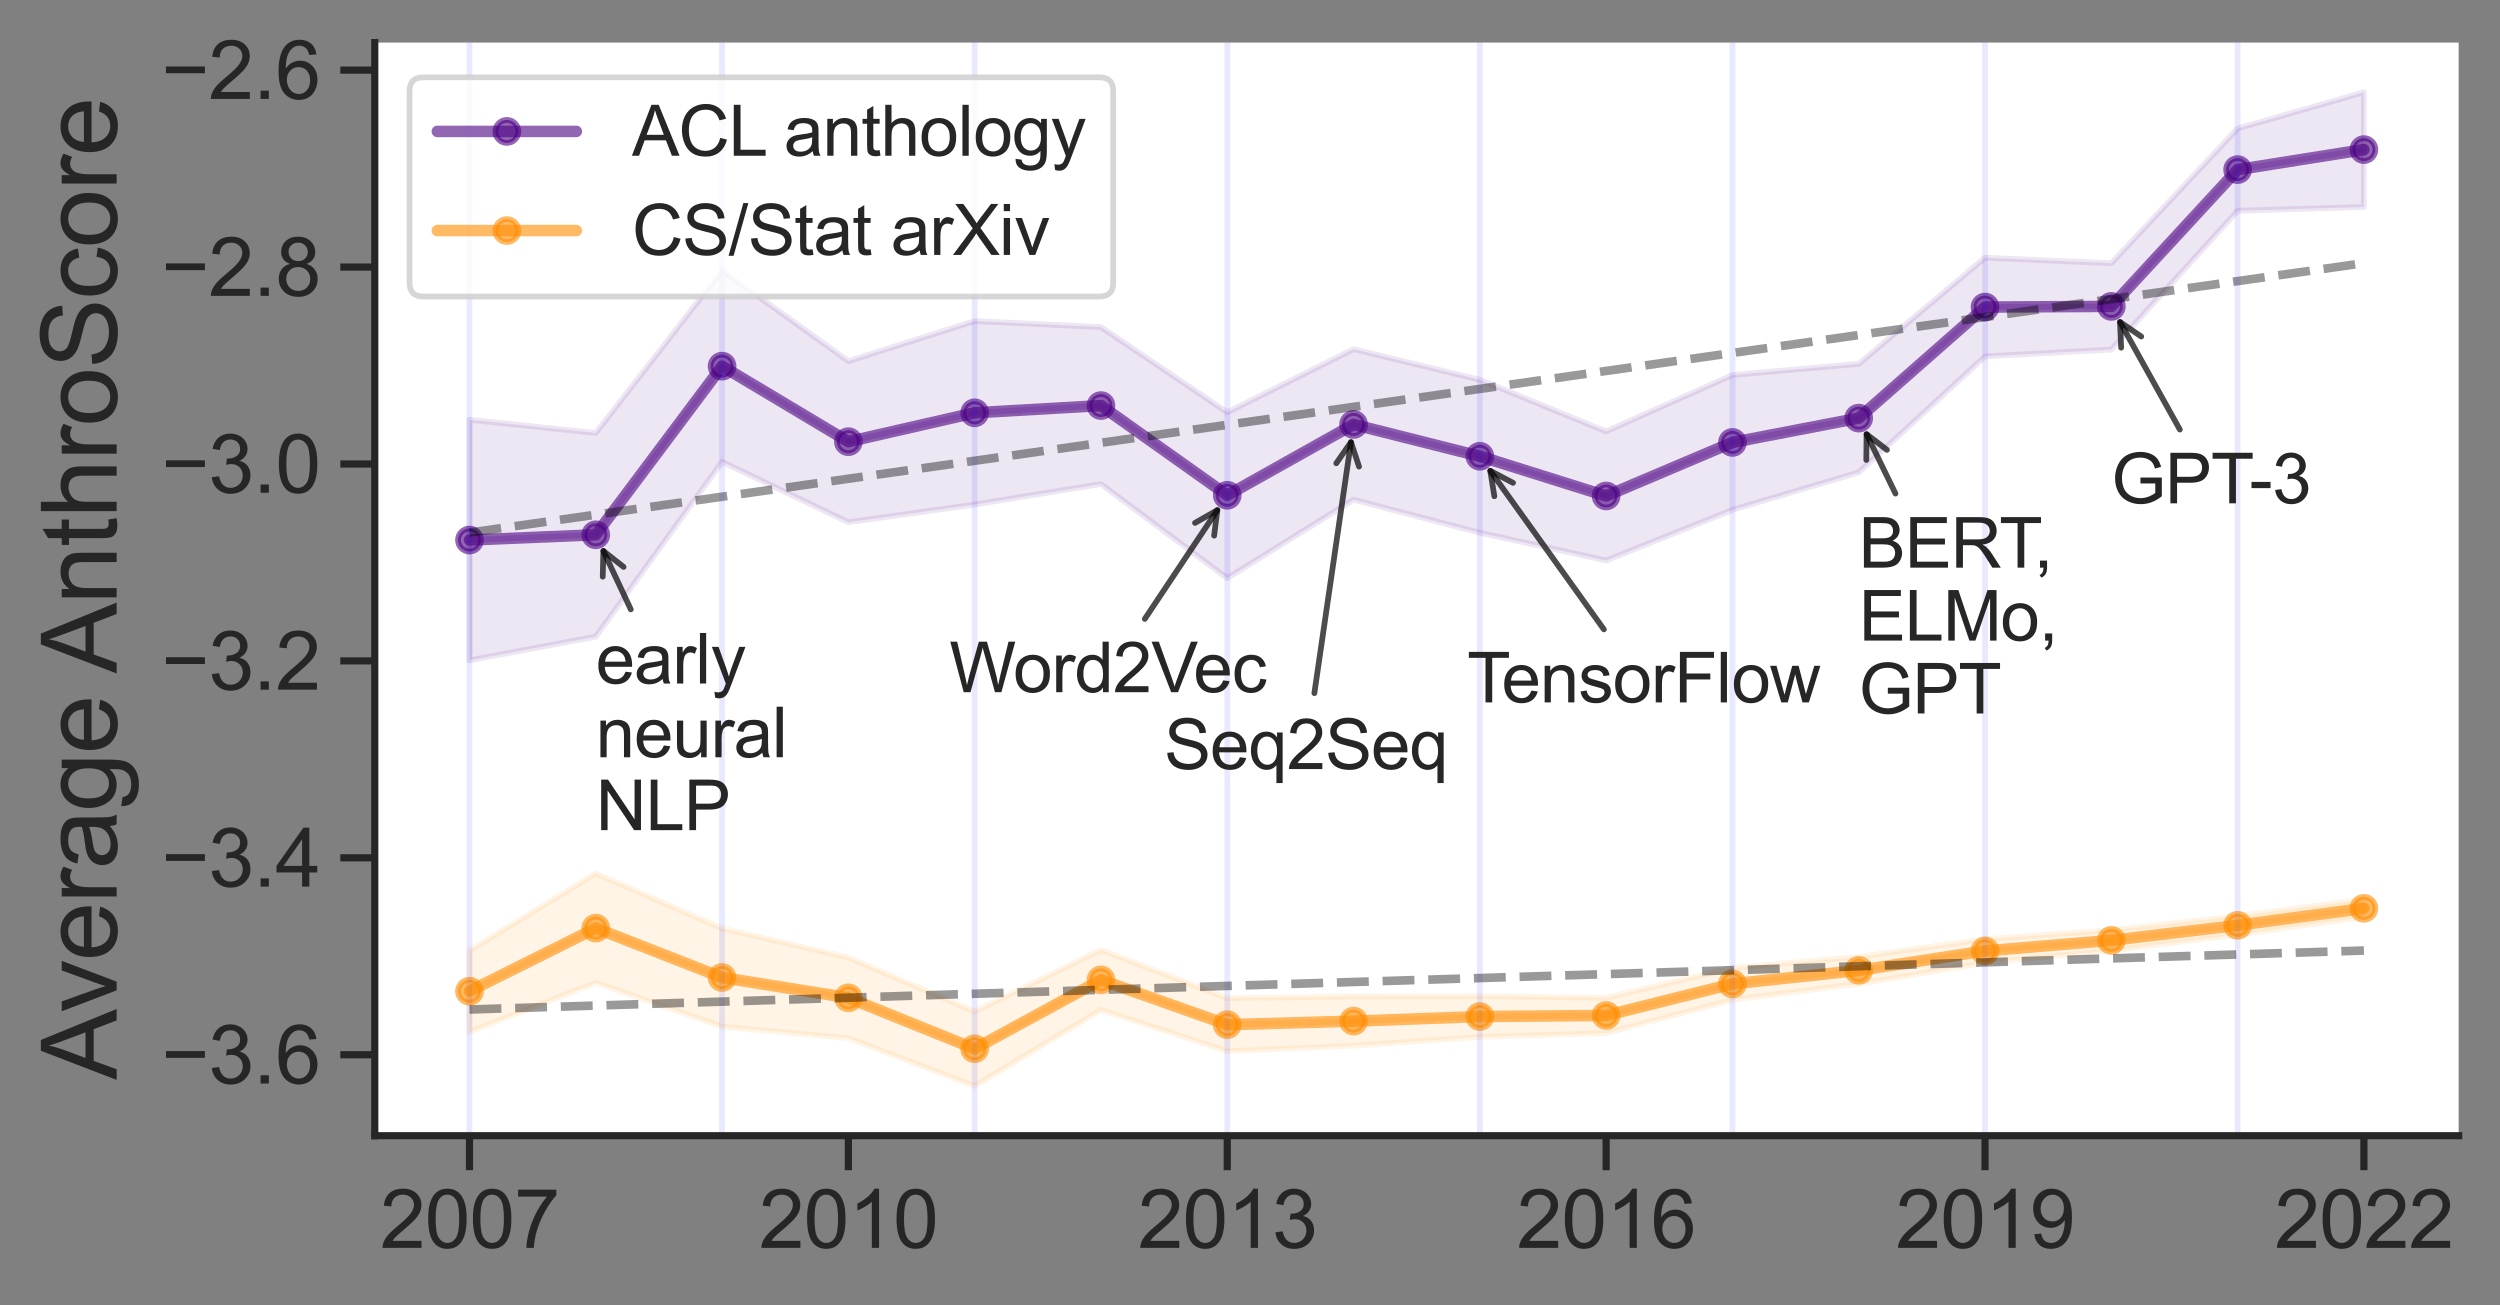 <?xml version="1.0" encoding="utf-8" standalone="no"?>
<!DOCTYPE svg PUBLIC "-//W3C//DTD SVG 1.1//EN"
  "http://www.w3.org/Graphics/SVG/1.1/DTD/svg11.dtd">
<svg xmlns:xlink="http://www.w3.org/1999/xlink" width="435.129pt" height="227.174pt" viewBox="0 0 435.129 227.174" xmlns="http://www.w3.org/2000/svg" version="1.1">
 <rect x="0" y="0" width="435.129" height="227.174" fill="#808080" stroke="none"/>
 <defs>
  <style type="text/css">*{stroke-linejoin: round; stroke-linecap: butt}</style>
 </defs>
 <g id="figure_1">
  <g id="patch_1">
   <path d="M 0 227.174 
L 435.129 227.174 
L 435.129 0 
L 0 0 
L 0 227.174 
z
" style="fill: none"/>
  </g>
  <g id="axes_1">
   <g id="patch_2">
    <path d="M 65.229 197.671 
L 427.929 197.671 
L 427.929 7.411 
L 65.229 7.411 
z
" style="fill: #ffffff"/>
   </g>
   <g id="matplotlib.axis_1">
    <g id="xtick_1">
     <g id="line2d_1">
      <defs>
       <path id="mdebaa877cd" d="M 0 0 
L 0 6 
" style="stroke: #262626; stroke-width: 1.25"/>
      </defs>
      <g>
       <use xlink:href="#mdebaa877cd" x="81.715" y="197.671" style="fill: #262626; stroke: #262626; stroke-width: 1.25"/>
      </g>
     </g>
     <g id="text_1">
      <!-- 2007 -->
      <g style="fill: #262626" transform="translate(66.144 217.192)scale(0.14 -0.14)">
       <defs>
        <path id="ArialMT-32" d="M 3222 541 
L 3222 0 
L 194 0 
Q 188 203 259 391 
Q 375 700 629 1000 
Q 884 1300 1366 1694 
Q 2113 2306 2375 2664 
Q 2638 3022 2638 3341 
Q 2638 3675 2398 3904 
Q 2159 4134 1775 4134 
Q 1369 4134 1125 3890 
Q 881 3647 878 3216 
L 300 3275 
Q 359 3922 746 4261 
Q 1134 4600 1788 4600 
Q 2447 4600 2831 4234 
Q 3216 3869 3216 3328 
Q 3216 3053 3103 2787 
Q 2991 2522 2730 2228 
Q 2469 1934 1863 1422 
Q 1356 997 1212 845 
Q 1069 694 975 541 
L 3222 541 
z
" transform="scale(0.016)"/>
        <path id="ArialMT-30" d="M 266 2259 
Q 266 3072 433 3567 
Q 600 4063 929 4331 
Q 1259 4600 1759 4600 
Q 2128 4600 2406 4451 
Q 2684 4303 2865 4023 
Q 3047 3744 3150 3342 
Q 3253 2941 3253 2259 
Q 3253 1453 3087 958 
Q 2922 463 2592 192 
Q 2263 -78 1759 -78 
Q 1097 -78 719 397 
Q 266 969 266 2259 
z
M 844 2259 
Q 844 1131 1108 757 
Q 1372 384 1759 384 
Q 2147 384 2411 759 
Q 2675 1134 2675 2259 
Q 2675 3391 2411 3762 
Q 2147 4134 1753 4134 
Q 1366 4134 1134 3806 
Q 844 3388 844 2259 
z
" transform="scale(0.016)"/>
        <path id="ArialMT-37" d="M 303 3981 
L 303 4522 
L 3269 4522 
L 3269 4084 
Q 2831 3619 2401 2847 
Q 1972 2075 1738 1259 
Q 1569 684 1522 0 
L 944 0 
Q 953 541 1156 1306 
Q 1359 2072 1739 2783 
Q 2119 3494 2547 3981 
L 303 3981 
z
" transform="scale(0.016)"/>
       </defs>
       <use xlink:href="#ArialMT-32"/>
       <use xlink:href="#ArialMT-30" x="55.615"/>
       <use xlink:href="#ArialMT-30" x="111.23"/>
       <use xlink:href="#ArialMT-37" x="166.846"/>
      </g>
     </g>
    </g>
    <g id="xtick_2">
     <g id="line2d_2">
      <g>
       <use xlink:href="#mdebaa877cd" x="147.661" y="197.671" style="fill: #262626; stroke: #262626; stroke-width: 1.25"/>
      </g>
     </g>
     <g id="text_2">
      <!-- 2010 -->
      <g style="fill: #262626" transform="translate(132.09 217.192)scale(0.14 -0.14)">
       <defs>
        <path id="ArialMT-31" d="M 2384 0 
L 1822 0 
L 1822 3584 
Q 1619 3391 1289 3197 
Q 959 3003 697 2906 
L 697 3450 
Q 1169 3672 1522 3987 
Q 1875 4303 2022 4600 
L 2384 4600 
L 2384 0 
z
" transform="scale(0.016)"/>
       </defs>
       <use xlink:href="#ArialMT-32"/>
       <use xlink:href="#ArialMT-30" x="55.615"/>
       <use xlink:href="#ArialMT-31" x="111.23"/>
       <use xlink:href="#ArialMT-30" x="166.846"/>
      </g>
     </g>
    </g>
    <g id="xtick_3">
     <g id="line2d_3">
      <g>
       <use xlink:href="#mdebaa877cd" x="213.606" y="197.671" style="fill: #262626; stroke: #262626; stroke-width: 1.25"/>
      </g>
     </g>
     <g id="text_3">
      <!-- 2013 -->
      <g style="fill: #262626" transform="translate(198.035 217.192)scale(0.14 -0.14)">
       <defs>
        <path id="ArialMT-33" d="M 269 1209 
L 831 1284 
Q 928 806 1161 595 
Q 1394 384 1728 384 
Q 2125 384 2398 659 
Q 2672 934 2672 1341 
Q 2672 1728 2419 1979 
Q 2166 2231 1775 2231 
Q 1616 2231 1378 2169 
L 1441 2663 
Q 1497 2656 1531 2656 
Q 1891 2656 2178 2843 
Q 2466 3031 2466 3422 
Q 2466 3731 2256 3934 
Q 2047 4138 1716 4138 
Q 1388 4138 1169 3931 
Q 950 3725 888 3313 
L 325 3413 
Q 428 3978 793 4289 
Q 1159 4600 1703 4600 
Q 2078 4600 2393 4439 
Q 2709 4278 2876 4000 
Q 3044 3722 3044 3409 
Q 3044 3113 2884 2869 
Q 2725 2625 2413 2481 
Q 2819 2388 3044 2092 
Q 3269 1797 3269 1353 
Q 3269 753 2831 336 
Q 2394 -81 1725 -81 
Q 1122 -81 723 278 
Q 325 638 269 1209 
z
" transform="scale(0.016)"/>
       </defs>
       <use xlink:href="#ArialMT-32"/>
       <use xlink:href="#ArialMT-30" x="55.615"/>
       <use xlink:href="#ArialMT-31" x="111.23"/>
       <use xlink:href="#ArialMT-33" x="166.846"/>
      </g>
     </g>
    </g>
    <g id="xtick_4">
     <g id="line2d_4">
      <g>
       <use xlink:href="#mdebaa877cd" x="279.551" y="197.671" style="fill: #262626; stroke: #262626; stroke-width: 1.25"/>
      </g>
     </g>
     <g id="text_4">
      <!-- 2016 -->
      <g style="fill: #262626" transform="translate(263.981 217.192)scale(0.14 -0.14)">
       <defs>
        <path id="ArialMT-36" d="M 3184 3459 
L 2625 3416 
Q 2550 3747 2413 3897 
Q 2184 4138 1850 4138 
Q 1581 4138 1378 3988 
Q 1113 3794 959 3422 
Q 806 3050 800 2363 
Q 1003 2672 1297 2822 
Q 1591 2972 1913 2972 
Q 2475 2972 2870 2558 
Q 3266 2144 3266 1488 
Q 3266 1056 3080 686 
Q 2894 316 2569 119 
Q 2244 -78 1831 -78 
Q 1128 -78 684 439 
Q 241 956 241 2144 
Q 241 3472 731 4075 
Q 1159 4600 1884 4600 
Q 2425 4600 2770 4297 
Q 3116 3994 3184 3459 
z
M 888 1484 
Q 888 1194 1011 928 
Q 1134 663 1356 523 
Q 1578 384 1822 384 
Q 2178 384 2434 671 
Q 2691 959 2691 1453 
Q 2691 1928 2437 2201 
Q 2184 2475 1800 2475 
Q 1419 2475 1153 2201 
Q 888 1928 888 1484 
z
" transform="scale(0.016)"/>
       </defs>
       <use xlink:href="#ArialMT-32"/>
       <use xlink:href="#ArialMT-30" x="55.615"/>
       <use xlink:href="#ArialMT-31" x="111.23"/>
       <use xlink:href="#ArialMT-36" x="166.846"/>
      </g>
     </g>
    </g>
    <g id="xtick_5">
     <g id="line2d_5">
      <g>
       <use xlink:href="#mdebaa877cd" x="345.497" y="197.671" style="fill: #262626; stroke: #262626; stroke-width: 1.25"/>
      </g>
     </g>
     <g id="text_5">
      <!-- 2019 -->
      <g style="fill: #262626" transform="translate(329.926 217.192)scale(0.14 -0.14)">
       <defs>
        <path id="ArialMT-39" d="M 350 1059 
L 891 1109 
Q 959 728 1153 556 
Q 1347 384 1650 384 
Q 1909 384 2104 503 
Q 2300 622 2425 820 
Q 2550 1019 2634 1356 
Q 2719 1694 2719 2044 
Q 2719 2081 2716 2156 
Q 2547 1888 2255 1720 
Q 1963 1553 1622 1553 
Q 1053 1553 659 1965 
Q 266 2378 266 3053 
Q 266 3750 677 4175 
Q 1088 4600 1706 4600 
Q 2153 4600 2523 4359 
Q 2894 4119 3086 3673 
Q 3278 3228 3278 2384 
Q 3278 1506 3087 986 
Q 2897 466 2520 194 
Q 2144 -78 1638 -78 
Q 1100 -78 759 220 
Q 419 519 350 1059 
z
M 2653 3081 
Q 2653 3566 2395 3850 
Q 2138 4134 1775 4134 
Q 1400 4134 1122 3828 
Q 844 3522 844 3034 
Q 844 2597 1108 2323 
Q 1372 2050 1759 2050 
Q 2150 2050 2401 2323 
Q 2653 2597 2653 3081 
z
" transform="scale(0.016)"/>
       </defs>
       <use xlink:href="#ArialMT-32"/>
       <use xlink:href="#ArialMT-30" x="55.615"/>
       <use xlink:href="#ArialMT-31" x="111.23"/>
       <use xlink:href="#ArialMT-39" x="166.846"/>
      </g>
     </g>
    </g>
    <g id="xtick_6">
     <g id="line2d_6">
      <g>
       <use xlink:href="#mdebaa877cd" x="411.442" y="197.671" style="fill: #262626; stroke: #262626; stroke-width: 1.25"/>
      </g>
     </g>
     <g id="text_6">
      <!-- 2022 -->
      <g style="fill: #262626" transform="translate(395.872 217.192)scale(0.14 -0.14)">
       <use xlink:href="#ArialMT-32"/>
       <use xlink:href="#ArialMT-30" x="55.615"/>
       <use xlink:href="#ArialMT-32" x="111.23"/>
       <use xlink:href="#ArialMT-32" x="166.846"/>
      </g>
     </g>
    </g>
   </g>
   <g id="matplotlib.axis_2">
    <g id="ytick_1">
     <g id="line2d_7">
      <defs>
       <path id="m25a9b7ba12" d="M 0 0 
L -6 0 
" style="stroke: #262626; stroke-width: 1.25"/>
      </defs>
      <g>
       <use xlink:href="#m25a9b7ba12" x="65.229" y="183.578" style="fill: #262626; stroke: #262626; stroke-width: 1.25"/>
      </g>
     </g>
     <g id="text_7">
      <!-- −3.6 -->
      <g style="fill: #262626" transform="translate(28.092 188.589)scale(0.14 -0.14)">
       <defs>
        <path id="ArialMT-2212" d="M 3381 1997 
L 356 1997 
L 356 2522 
L 3381 2522 
L 3381 1997 
z
" transform="scale(0.016)"/>
        <path id="ArialMT-2e" d="M 581 0 
L 581 641 
L 1222 641 
L 1222 0 
L 581 0 
z
" transform="scale(0.016)"/>
       </defs>
       <use xlink:href="#ArialMT-2212"/>
       <use xlink:href="#ArialMT-33" x="58.398"/>
       <use xlink:href="#ArialMT-2e" x="114.014"/>
       <use xlink:href="#ArialMT-36" x="141.797"/>
      </g>
     </g>
    </g>
    <g id="ytick_2">
     <g id="line2d_8">
      <g>
       <use xlink:href="#m25a9b7ba12" x="65.229" y="149.305" style="fill: #262626; stroke: #262626; stroke-width: 1.25"/>
      </g>
     </g>
     <g id="text_8">
      <!-- −3.4 -->
      <g style="fill: #262626" transform="translate(28.092 154.315)scale(0.14 -0.14)">
       <defs>
        <path id="ArialMT-34" d="M 2069 0 
L 2069 1097 
L 81 1097 
L 81 1613 
L 2172 4581 
L 2631 4581 
L 2631 1613 
L 3250 1613 
L 3250 1097 
L 2631 1097 
L 2631 0 
L 2069 0 
z
M 2069 1613 
L 2069 3678 
L 634 1613 
L 2069 1613 
z
" transform="scale(0.016)"/>
       </defs>
       <use xlink:href="#ArialMT-2212"/>
       <use xlink:href="#ArialMT-33" x="58.398"/>
       <use xlink:href="#ArialMT-2e" x="114.014"/>
       <use xlink:href="#ArialMT-34" x="141.797"/>
      </g>
     </g>
    </g>
    <g id="ytick_3">
     <g id="line2d_9">
      <g>
       <use xlink:href="#m25a9b7ba12" x="65.229" y="115.031" style="fill: #262626; stroke: #262626; stroke-width: 1.25"/>
      </g>
     </g>
     <g id="text_9">
      <!-- −3.2 -->
      <g style="fill: #262626" transform="translate(28.092 120.042)scale(0.14 -0.14)">
       <use xlink:href="#ArialMT-2212"/>
       <use xlink:href="#ArialMT-33" x="58.398"/>
       <use xlink:href="#ArialMT-2e" x="114.014"/>
       <use xlink:href="#ArialMT-32" x="141.797"/>
      </g>
     </g>
    </g>
    <g id="ytick_4">
     <g id="line2d_10">
      <g>
       <use xlink:href="#m25a9b7ba12" x="65.229" y="80.758" style="fill: #262626; stroke: #262626; stroke-width: 1.25"/>
      </g>
     </g>
     <g id="text_10">
      <!-- −3.0 -->
      <g style="fill: #262626" transform="translate(28.092 85.768)scale(0.14 -0.14)">
       <use xlink:href="#ArialMT-2212"/>
       <use xlink:href="#ArialMT-33" x="58.398"/>
       <use xlink:href="#ArialMT-2e" x="114.014"/>
       <use xlink:href="#ArialMT-30" x="141.797"/>
      </g>
     </g>
    </g>
    <g id="ytick_5">
     <g id="line2d_11">
      <g>
       <use xlink:href="#m25a9b7ba12" x="65.229" y="46.484" style="fill: #262626; stroke: #262626; stroke-width: 1.25"/>
      </g>
     </g>
     <g id="text_11">
      <!-- −2.8 -->
      <g style="fill: #262626" transform="translate(28.092 51.495)scale(0.14 -0.14)">
       <defs>
        <path id="ArialMT-38" d="M 1131 2484 
Q 781 2613 612 2850 
Q 444 3088 444 3419 
Q 444 3919 803 4259 
Q 1163 4600 1759 4600 
Q 2359 4600 2725 4251 
Q 3091 3903 3091 3403 
Q 3091 3084 2923 2848 
Q 2756 2613 2416 2484 
Q 2838 2347 3058 2040 
Q 3278 1734 3278 1309 
Q 3278 722 2862 322 
Q 2447 -78 1769 -78 
Q 1091 -78 675 323 
Q 259 725 259 1325 
Q 259 1772 486 2073 
Q 713 2375 1131 2484 
z
M 1019 3438 
Q 1019 3113 1228 2906 
Q 1438 2700 1772 2700 
Q 2097 2700 2305 2904 
Q 2513 3109 2513 3406 
Q 2513 3716 2298 3927 
Q 2084 4138 1766 4138 
Q 1444 4138 1231 3931 
Q 1019 3725 1019 3438 
z
M 838 1322 
Q 838 1081 952 856 
Q 1066 631 1291 507 
Q 1516 384 1775 384 
Q 2178 384 2440 643 
Q 2703 903 2703 1303 
Q 2703 1709 2433 1975 
Q 2163 2241 1756 2241 
Q 1359 2241 1098 1978 
Q 838 1716 838 1322 
z
" transform="scale(0.016)"/>
       </defs>
       <use xlink:href="#ArialMT-2212"/>
       <use xlink:href="#ArialMT-32" x="58.398"/>
       <use xlink:href="#ArialMT-2e" x="114.014"/>
       <use xlink:href="#ArialMT-38" x="141.797"/>
      </g>
     </g>
    </g>
    <g id="ytick_6">
     <g id="line2d_12">
      <g>
       <use xlink:href="#m25a9b7ba12" x="65.229" y="12.21" style="fill: #262626; stroke: #262626; stroke-width: 1.25"/>
      </g>
     </g>
     <g id="text_12">
      <!-- −2.6 -->
      <g style="fill: #262626" transform="translate(28.092 17.221)scale(0.14 -0.14)">
       <use xlink:href="#ArialMT-2212"/>
       <use xlink:href="#ArialMT-32" x="58.398"/>
       <use xlink:href="#ArialMT-2e" x="114.014"/>
       <use xlink:href="#ArialMT-36" x="141.797"/>
      </g>
     </g>
    </g>
    <g id="text_13">
     <!-- Average AnthroScore -->
     <g style="fill: #262626" transform="translate(20.303 187.932)rotate(-90)scale(0.18 -0.18)">
      <defs>
       <path id="ArialMT-41" d="M -9 0 
L 1750 4581 
L 2403 4581 
L 4278 0 
L 3588 0 
L 3053 1388 
L 1138 1388 
L 634 0 
L -9 0 
z
M 1313 1881 
L 2866 1881 
L 2388 3150 
Q 2169 3728 2063 4100 
Q 1975 3659 1816 3225 
L 1313 1881 
z
" transform="scale(0.016)"/>
       <path id="ArialMT-76" d="M 1344 0 
L 81 3319 
L 675 3319 
L 1388 1331 
Q 1503 1009 1600 663 
Q 1675 925 1809 1294 
L 2547 3319 
L 3125 3319 
L 1869 0 
L 1344 0 
z
" transform="scale(0.016)"/>
       <path id="ArialMT-65" d="M 2694 1069 
L 3275 997 
Q 3138 488 2766 206 
Q 2394 -75 1816 -75 
Q 1088 -75 661 373 
Q 234 822 234 1631 
Q 234 2469 665 2931 
Q 1097 3394 1784 3394 
Q 2450 3394 2872 2941 
Q 3294 2488 3294 1666 
Q 3294 1616 3291 1516 
L 816 1516 
Q 847 969 1125 678 
Q 1403 388 1819 388 
Q 2128 388 2347 550 
Q 2566 713 2694 1069 
z
M 847 1978 
L 2700 1978 
Q 2663 2397 2488 2606 
Q 2219 2931 1791 2931 
Q 1403 2931 1139 2672 
Q 875 2413 847 1978 
z
" transform="scale(0.016)"/>
       <path id="ArialMT-72" d="M 416 0 
L 416 3319 
L 922 3319 
L 922 2816 
Q 1116 3169 1280 3281 
Q 1444 3394 1641 3394 
Q 1925 3394 2219 3213 
L 2025 2691 
Q 1819 2813 1613 2813 
Q 1428 2813 1281 2702 
Q 1134 2591 1072 2394 
Q 978 2094 978 1738 
L 978 0 
L 416 0 
z
" transform="scale(0.016)"/>
       <path id="ArialMT-61" d="M 2588 409 
Q 2275 144 1986 34 
Q 1697 -75 1366 -75 
Q 819 -75 525 192 
Q 231 459 231 875 
Q 231 1119 342 1320 
Q 453 1522 633 1644 
Q 813 1766 1038 1828 
Q 1203 1872 1538 1913 
Q 2219 1994 2541 2106 
Q 2544 2222 2544 2253 
Q 2544 2597 2384 2738 
Q 2169 2928 1744 2928 
Q 1347 2928 1158 2789 
Q 969 2650 878 2297 
L 328 2372 
Q 403 2725 575 2942 
Q 747 3159 1072 3276 
Q 1397 3394 1825 3394 
Q 2250 3394 2515 3294 
Q 2781 3194 2906 3042 
Q 3031 2891 3081 2659 
Q 3109 2516 3109 2141 
L 3109 1391 
Q 3109 606 3145 398 
Q 3181 191 3288 0 
L 2700 0 
Q 2613 175 2588 409 
z
M 2541 1666 
Q 2234 1541 1622 1453 
Q 1275 1403 1131 1340 
Q 988 1278 909 1158 
Q 831 1038 831 891 
Q 831 666 1001 516 
Q 1172 366 1500 366 
Q 1825 366 2078 508 
Q 2331 650 2450 897 
Q 2541 1088 2541 1459 
L 2541 1666 
z
" transform="scale(0.016)"/>
       <path id="ArialMT-67" d="M 319 -275 
L 866 -356 
Q 900 -609 1056 -725 
Q 1266 -881 1628 -881 
Q 2019 -881 2231 -725 
Q 2444 -569 2519 -288 
Q 2563 -116 2559 434 
Q 2191 0 1641 0 
Q 956 0 581 494 
Q 206 988 206 1678 
Q 206 2153 378 2554 
Q 550 2956 876 3175 
Q 1203 3394 1644 3394 
Q 2231 3394 2613 2919 
L 2613 3319 
L 3131 3319 
L 3131 450 
Q 3131 -325 2973 -648 
Q 2816 -972 2473 -1159 
Q 2131 -1347 1631 -1347 
Q 1038 -1347 672 -1080 
Q 306 -813 319 -275 
z
M 784 1719 
Q 784 1066 1043 766 
Q 1303 466 1694 466 
Q 2081 466 2343 764 
Q 2606 1063 2606 1700 
Q 2606 2309 2336 2618 
Q 2066 2928 1684 2928 
Q 1309 2928 1046 2623 
Q 784 2319 784 1719 
z
" transform="scale(0.016)"/>
       <path id="ArialMT-20" transform="scale(0.016)"/>
       <path id="ArialMT-6e" d="M 422 0 
L 422 3319 
L 928 3319 
L 928 2847 
Q 1294 3394 1984 3394 
Q 2284 3394 2536 3286 
Q 2788 3178 2913 3003 
Q 3038 2828 3088 2588 
Q 3119 2431 3119 2041 
L 3119 0 
L 2556 0 
L 2556 2019 
Q 2556 2363 2490 2533 
Q 2425 2703 2258 2804 
Q 2091 2906 1866 2906 
Q 1506 2906 1245 2678 
Q 984 2450 984 1813 
L 984 0 
L 422 0 
z
" transform="scale(0.016)"/>
       <path id="ArialMT-74" d="M 1650 503 
L 1731 6 
Q 1494 -44 1306 -44 
Q 1000 -44 831 53 
Q 663 150 594 308 
Q 525 466 525 972 
L 525 2881 
L 113 2881 
L 113 3319 
L 525 3319 
L 525 4141 
L 1084 4478 
L 1084 3319 
L 1650 3319 
L 1650 2881 
L 1084 2881 
L 1084 941 
Q 1084 700 1114 631 
Q 1144 563 1211 522 
Q 1278 481 1403 481 
Q 1497 481 1650 503 
z
" transform="scale(0.016)"/>
       <path id="ArialMT-68" d="M 422 0 
L 422 4581 
L 984 4581 
L 984 2938 
Q 1378 3394 1978 3394 
Q 2347 3394 2619 3248 
Q 2891 3103 3008 2847 
Q 3125 2591 3125 2103 
L 3125 0 
L 2563 0 
L 2563 2103 
Q 2563 2525 2380 2717 
Q 2197 2909 1863 2909 
Q 1613 2909 1392 2779 
Q 1172 2650 1078 2428 
Q 984 2206 984 1816 
L 984 0 
L 422 0 
z
" transform="scale(0.016)"/>
       <path id="ArialMT-6f" d="M 213 1659 
Q 213 2581 725 3025 
Q 1153 3394 1769 3394 
Q 2453 3394 2887 2945 
Q 3322 2497 3322 1706 
Q 3322 1066 3130 698 
Q 2938 331 2570 128 
Q 2203 -75 1769 -75 
Q 1072 -75 642 372 
Q 213 819 213 1659 
z
M 791 1659 
Q 791 1022 1069 705 
Q 1347 388 1769 388 
Q 2188 388 2466 706 
Q 2744 1025 2744 1678 
Q 2744 2294 2464 2611 
Q 2184 2928 1769 2928 
Q 1347 2928 1069 2612 
Q 791 2297 791 1659 
z
" transform="scale(0.016)"/>
       <path id="ArialMT-53" d="M 288 1472 
L 859 1522 
Q 900 1178 1048 958 
Q 1197 738 1509 602 
Q 1822 466 2213 466 
Q 2559 466 2825 569 
Q 3091 672 3220 851 
Q 3350 1031 3350 1244 
Q 3350 1459 3225 1620 
Q 3100 1781 2813 1891 
Q 2628 1963 1997 2114 
Q 1366 2266 1113 2400 
Q 784 2572 623 2826 
Q 463 3081 463 3397 
Q 463 3744 659 4045 
Q 856 4347 1234 4503 
Q 1613 4659 2075 4659 
Q 2584 4659 2973 4495 
Q 3363 4331 3572 4012 
Q 3781 3694 3797 3291 
L 3216 3247 
Q 3169 3681 2898 3903 
Q 2628 4125 2100 4125 
Q 1550 4125 1298 3923 
Q 1047 3722 1047 3438 
Q 1047 3191 1225 3031 
Q 1400 2872 2139 2705 
Q 2878 2538 3153 2413 
Q 3553 2228 3743 1945 
Q 3934 1663 3934 1294 
Q 3934 928 3725 604 
Q 3516 281 3123 101 
Q 2731 -78 2241 -78 
Q 1619 -78 1198 103 
Q 778 284 539 648 
Q 300 1013 288 1472 
z
" transform="scale(0.016)"/>
       <path id="ArialMT-63" d="M 2588 1216 
L 3141 1144 
Q 3050 572 2676 248 
Q 2303 -75 1759 -75 
Q 1078 -75 664 370 
Q 250 816 250 1647 
Q 250 2184 428 2587 
Q 606 2991 970 3192 
Q 1334 3394 1763 3394 
Q 2303 3394 2647 3120 
Q 2991 2847 3088 2344 
L 2541 2259 
Q 2463 2594 2264 2762 
Q 2066 2931 1784 2931 
Q 1359 2931 1093 2626 
Q 828 2322 828 1663 
Q 828 994 1084 691 
Q 1341 388 1753 388 
Q 2084 388 2306 591 
Q 2528 794 2588 1216 
z
" transform="scale(0.016)"/>
      </defs>
      <use xlink:href="#ArialMT-41"/>
      <use xlink:href="#ArialMT-76" x="64.949"/>
      <use xlink:href="#ArialMT-65" x="114.949"/>
      <use xlink:href="#ArialMT-72" x="170.564"/>
      <use xlink:href="#ArialMT-61" x="203.865"/>
      <use xlink:href="#ArialMT-67" x="259.48"/>
      <use xlink:href="#ArialMT-65" x="315.096"/>
      <use xlink:href="#ArialMT-20" x="370.711"/>
      <use xlink:href="#ArialMT-41" x="392.994"/>
      <use xlink:href="#ArialMT-6e" x="459.693"/>
      <use xlink:href="#ArialMT-74" x="515.309"/>
      <use xlink:href="#ArialMT-68" x="543.092"/>
      <use xlink:href="#ArialMT-72" x="598.707"/>
      <use xlink:href="#ArialMT-6f" x="632.008"/>
      <use xlink:href="#ArialMT-53" x="687.623"/>
      <use xlink:href="#ArialMT-63" x="754.322"/>
      <use xlink:href="#ArialMT-6f" x="804.322"/>
      <use xlink:href="#ArialMT-72" x="859.938"/>
      <use xlink:href="#ArialMT-65" x="893.238"/>
     </g>
    </g>
   </g>
   <g id="PolyCollection_1">
    <defs>
     <path id="mf1739150f8" d="M 81.715 -154.113 
L 81.715 -133.179 
L 103.697 -134.094 
L 125.679 -163.446 
L 147.661 -150.299 
L 169.642 -155.326 
L 191.624 -156.584 
L 213.606 -140.973 
L 235.588 -153.297 
L 257.57 -147.76 
L 279.551 -140.851 
L 301.533 -150.169 
L 323.515 -154.4 
L 345.497 -173.73 
L 367.479 -173.847 
L 389.461 -197.652 
L 411.442 -201.136 
L 411.442 -211.115 
L 411.442 -211.115 
L 389.461 -204.809 
L 367.479 -181.353 
L 345.497 -182.317 
L 323.515 -163.84 
L 301.533 -161.906 
L 279.551 -152.079 
L 257.57 -161.076 
L 235.588 -166.393 
L 213.606 -155.401 
L 191.624 -170.24 
L 169.642 -171.287 
L 147.661 -164.314 
L 125.679 -180.096 
L 103.697 -151.821 
L 81.715 -154.113 
z
" style="stroke: #4b0082; stroke-opacity: 0.1"/>
    </defs>
    <g clip-path="url(#p436287c728)">
     <use xlink:href="#mf1739150f8" x="0" y="227.174" style="fill: #4b0082; fill-opacity: 0.1; stroke: #4b0082; stroke-opacity: 0.1"/>
    </g>
   </g>
   <g id="PolyCollection_2">
    <defs>
     <path id="m5787c1373a" d="M 81.715 -112.245 
L 81.715 -133.179 
L 103.697 -134.094 
L 125.679 -163.446 
L 147.661 -150.299 
L 169.642 -155.326 
L 191.624 -156.584 
L 213.606 -140.973 
L 235.588 -153.297 
L 257.57 -147.76 
L 279.551 -140.851 
L 301.533 -150.169 
L 323.515 -154.4 
L 345.497 -173.73 
L 367.479 -173.847 
L 389.461 -197.652 
L 411.442 -201.136 
L 411.442 -191.158 
L 411.442 -191.158 
L 389.461 -190.495 
L 367.479 -166.34 
L 345.497 -165.143 
L 323.515 -144.961 
L 301.533 -138.432 
L 279.551 -129.623 
L 257.57 -134.443 
L 235.588 -140.201 
L 213.606 -126.545 
L 191.624 -142.927 
L 169.642 -139.365 
L 147.661 -136.283 
L 125.679 -146.795 
L 103.697 -116.368 
L 81.715 -112.245 
z
" style="stroke: #4b0082; stroke-opacity: 0.1"/>
    </defs>
    <g clip-path="url(#p436287c728)">
     <use xlink:href="#m5787c1373a" x="0" y="227.174" style="fill: #4b0082; fill-opacity: 0.1; stroke: #4b0082; stroke-opacity: 0.1"/>
    </g>
   </g>
   <g id="PolyCollection_3">
    <defs>
     <path id="mbce21e0bb6" d="M 81.715 -61.726 
L 81.715 -54.653 
L 103.697 -65.63 
L 125.679 -57.038 
L 147.661 -53.499 
L 169.642 -44.638 
L 191.624 -56.622 
L 213.606 -48.831 
L 235.588 -49.444 
L 257.57 -50.243 
L 279.551 -50.432 
L 301.533 -55.928 
L 323.515 -58.279 
L 345.497 -61.67 
L 367.479 -63.505 
L 389.461 -66.119 
L 411.442 -69.08 
L 411.442 -70.607 
L 411.442 -70.607 
L 389.461 -67.737 
L 367.479 -65.269 
L 345.497 -63.717 
L 323.515 -60.63 
L 301.533 -58.706 
L 279.551 -53.501 
L 257.57 -53.786 
L 235.588 -53.716 
L 213.606 -53.444 
L 191.624 -61.846 
L 169.642 -51.125 
L 147.661 -60.507 
L 125.679 -65.587 
L 103.697 -75.135 
L 81.715 -61.726 
z
" style="stroke: #ff8c00; stroke-opacity: 0.1"/>
    </defs>
    <g clip-path="url(#p436287c728)">
     <use xlink:href="#mbce21e0bb6" x="0" y="227.174" style="fill: #ff8c00; fill-opacity: 0.1; stroke: #ff8c00; stroke-opacity: 0.1"/>
    </g>
   </g>
   <g id="PolyCollection_4">
    <defs>
     <path id="m98ee0f7a83" d="M 81.715 -47.58 
L 81.715 -54.653 
L 103.697 -65.63 
L 125.679 -57.038 
L 147.661 -53.499 
L 169.642 -44.638 
L 191.624 -56.622 
L 213.606 -48.831 
L 235.588 -49.444 
L 257.57 -50.243 
L 279.551 -50.432 
L 301.533 -55.928 
L 323.515 -58.279 
L 345.497 -61.67 
L 367.479 -63.505 
L 389.461 -66.119 
L 411.442 -69.08 
L 411.442 -67.554 
L 411.442 -67.554 
L 389.461 -64.501 
L 367.479 -61.742 
L 345.497 -59.624 
L 323.515 -55.928 
L 301.533 -53.15 
L 279.551 -47.363 
L 257.57 -46.699 
L 235.588 -45.171 
L 213.606 -44.217 
L 191.624 -51.398 
L 169.642 -38.152 
L 147.661 -46.49 
L 125.679 -48.49 
L 103.697 -56.125 
L 81.715 -47.58 
z
" style="stroke: #ff8c00; stroke-opacity: 0.1"/>
    </defs>
    <g clip-path="url(#p436287c728)">
     <use xlink:href="#m98ee0f7a83" x="0" y="227.174" style="fill: #ff8c00; fill-opacity: 0.1; stroke: #ff8c00; stroke-opacity: 0.1"/>
    </g>
   </g>
   <g id="line2d_13">
    <path d="M 81.715 93.995 
L 103.697 93.08 
L 125.679 63.728 
L 147.661 76.875 
L 169.642 71.848 
L 191.624 70.59 
L 213.606 86.201 
L 235.588 73.877 
L 257.57 79.414 
L 279.551 86.323 
L 301.533 77.005 
L 323.515 72.774 
L 345.497 53.444 
L 367.479 53.327 
L 389.461 29.522 
L 411.442 26.038 
" clip-path="url(#p436287c728)" style="fill: none; stroke: #4b0082; stroke-opacity: 0.6; stroke-width: 2; stroke-linecap: round"/>
    <defs>
     <path id="m37de56285c" d="M 0 2 
C 0.53 2 1.039 1.789 1.414 1.414 
C 1.789 1.039 2 0.53 2 0 
C 2 -0.53 1.789 -1.039 1.414 -1.414 
C 1.039 -1.789 0.53 -2 0 -2 
C -0.53 -2 -1.039 -1.789 -1.414 -1.414 
C -1.789 -1.039 -2 -0.53 -2 0 
C -2 0.53 -1.789 1.039 -1.414 1.414 
C -1.039 1.789 -0.53 2 0 2 
z
" style="stroke: #4b0082; stroke-opacity: 0.6"/>
    </defs>
    <g clip-path="url(#p436287c728)">
     <use xlink:href="#m37de56285c" x="81.715" y="93.995" style="fill: #4b0082; fill-opacity: 0.6; stroke: #4b0082; stroke-opacity: 0.6"/>
     <use xlink:href="#m37de56285c" x="103.697" y="93.08" style="fill: #4b0082; fill-opacity: 0.6; stroke: #4b0082; stroke-opacity: 0.6"/>
     <use xlink:href="#m37de56285c" x="125.679" y="63.728" style="fill: #4b0082; fill-opacity: 0.6; stroke: #4b0082; stroke-opacity: 0.6"/>
     <use xlink:href="#m37de56285c" x="147.661" y="76.875" style="fill: #4b0082; fill-opacity: 0.6; stroke: #4b0082; stroke-opacity: 0.6"/>
     <use xlink:href="#m37de56285c" x="169.642" y="71.848" style="fill: #4b0082; fill-opacity: 0.6; stroke: #4b0082; stroke-opacity: 0.6"/>
     <use xlink:href="#m37de56285c" x="191.624" y="70.59" style="fill: #4b0082; fill-opacity: 0.6; stroke: #4b0082; stroke-opacity: 0.6"/>
     <use xlink:href="#m37de56285c" x="213.606" y="86.201" style="fill: #4b0082; fill-opacity: 0.6; stroke: #4b0082; stroke-opacity: 0.6"/>
     <use xlink:href="#m37de56285c" x="235.588" y="73.877" style="fill: #4b0082; fill-opacity: 0.6; stroke: #4b0082; stroke-opacity: 0.6"/>
     <use xlink:href="#m37de56285c" x="257.57" y="79.414" style="fill: #4b0082; fill-opacity: 0.6; stroke: #4b0082; stroke-opacity: 0.6"/>
     <use xlink:href="#m37de56285c" x="279.551" y="86.323" style="fill: #4b0082; fill-opacity: 0.6; stroke: #4b0082; stroke-opacity: 0.6"/>
     <use xlink:href="#m37de56285c" x="301.533" y="77.005" style="fill: #4b0082; fill-opacity: 0.6; stroke: #4b0082; stroke-opacity: 0.6"/>
     <use xlink:href="#m37de56285c" x="323.515" y="72.774" style="fill: #4b0082; fill-opacity: 0.6; stroke: #4b0082; stroke-opacity: 0.6"/>
     <use xlink:href="#m37de56285c" x="345.497" y="53.444" style="fill: #4b0082; fill-opacity: 0.6; stroke: #4b0082; stroke-opacity: 0.6"/>
     <use xlink:href="#m37de56285c" x="367.479" y="53.327" style="fill: #4b0082; fill-opacity: 0.6; stroke: #4b0082; stroke-opacity: 0.6"/>
     <use xlink:href="#m37de56285c" x="389.461" y="29.522" style="fill: #4b0082; fill-opacity: 0.6; stroke: #4b0082; stroke-opacity: 0.6"/>
     <use xlink:href="#m37de56285c" x="411.442" y="26.038" style="fill: #4b0082; fill-opacity: 0.6; stroke: #4b0082; stroke-opacity: 0.6"/>
    </g>
   </g>
   <g id="line2d_14">
    <path d="M 81.715 92.706 
L 103.697 89.579 
L 125.679 86.452 
L 147.661 83.325 
L 169.642 80.198 
L 191.624 77.07 
L 213.606 73.943 
L 235.588 70.816 
L 257.57 67.689 
L 279.551 64.562 
L 301.533 61.435 
L 323.515 58.308 
L 345.497 55.18 
L 367.479 52.053 
L 389.461 48.926 
L 411.442 45.799 
" clip-path="url(#p436287c728)" style="fill: none; stroke-dasharray: 5.55,2.4; stroke-dashoffset: 0; stroke: #000000; stroke-opacity: 0.4; stroke-width: 1.5"/>
   </g>
   <g id="line2d_15">
    <path d="M 81.715 197.671 
L 81.715 7.411 
" clip-path="url(#p436287c728)" style="fill: none; stroke: #0000ff; stroke-opacity: 0.05; stroke-linecap: round"/>
   </g>
   <g id="line2d_16">
    <path d="M 125.679 197.671 
L 125.679 7.411 
" clip-path="url(#p436287c728)" style="fill: none; stroke: #0000ff; stroke-opacity: 0.05; stroke-linecap: round"/>
   </g>
   <g id="line2d_17">
    <path d="M 169.642 197.671 
L 169.642 7.411 
" clip-path="url(#p436287c728)" style="fill: none; stroke: #0000ff; stroke-opacity: 0.05; stroke-linecap: round"/>
   </g>
   <g id="line2d_18">
    <path d="M 213.606 197.671 
L 213.606 7.411 
" clip-path="url(#p436287c728)" style="fill: none; stroke: #0000ff; stroke-opacity: 0.05; stroke-linecap: round"/>
   </g>
   <g id="line2d_19">
    <path d="M 257.57 197.671 
L 257.57 7.411 
" clip-path="url(#p436287c728)" style="fill: none; stroke: #0000ff; stroke-opacity: 0.05; stroke-linecap: round"/>
   </g>
   <g id="line2d_20">
    <path d="M 301.533 197.671 
L 301.533 7.411 
" clip-path="url(#p436287c728)" style="fill: none; stroke: #0000ff; stroke-opacity: 0.05; stroke-linecap: round"/>
   </g>
   <g id="line2d_21">
    <path d="M 345.497 197.671 
L 345.497 7.411 
" clip-path="url(#p436287c728)" style="fill: none; stroke: #0000ff; stroke-opacity: 0.05; stroke-linecap: round"/>
   </g>
   <g id="line2d_22">
    <path d="M 389.461 197.671 
L 389.461 7.411 
" clip-path="url(#p436287c728)" style="fill: none; stroke: #0000ff; stroke-opacity: 0.05; stroke-linecap: round"/>
   </g>
   <g id="line2d_23">
    <path d="M 81.715 172.521 
L 103.697 161.544 
L 125.679 170.136 
L 147.661 173.675 
L 169.642 182.536 
L 191.624 170.552 
L 213.606 178.343 
L 235.588 177.73 
L 257.57 176.931 
L 279.551 176.742 
L 301.533 171.246 
L 323.515 168.895 
L 345.497 165.504 
L 367.479 163.669 
L 389.461 161.055 
L 411.442 158.094 
" clip-path="url(#p436287c728)" style="fill: none; stroke: #ff8c00; stroke-opacity: 0.6; stroke-width: 2; stroke-linecap: round"/>
    <defs>
     <path id="m2680197ebd" d="M 0 2 
C 0.53 2 1.039 1.789 1.414 1.414 
C 1.789 1.039 2 0.53 2 0 
C 2 -0.53 1.789 -1.039 1.414 -1.414 
C 1.039 -1.789 0.53 -2 0 -2 
C -0.53 -2 -1.039 -1.789 -1.414 -1.414 
C -1.789 -1.039 -2 -0.53 -2 0 
C -2 0.53 -1.789 1.039 -1.414 1.414 
C -1.039 1.789 -0.53 2 0 2 
z
" style="stroke: #ff8c00; stroke-opacity: 0.6"/>
    </defs>
    <g clip-path="url(#p436287c728)">
     <use xlink:href="#m2680197ebd" x="81.715" y="172.521" style="fill: #ff8c00; fill-opacity: 0.6; stroke: #ff8c00; stroke-opacity: 0.6"/>
     <use xlink:href="#m2680197ebd" x="103.697" y="161.544" style="fill: #ff8c00; fill-opacity: 0.6; stroke: #ff8c00; stroke-opacity: 0.6"/>
     <use xlink:href="#m2680197ebd" x="125.679" y="170.136" style="fill: #ff8c00; fill-opacity: 0.6; stroke: #ff8c00; stroke-opacity: 0.6"/>
     <use xlink:href="#m2680197ebd" x="147.661" y="173.675" style="fill: #ff8c00; fill-opacity: 0.6; stroke: #ff8c00; stroke-opacity: 0.6"/>
     <use xlink:href="#m2680197ebd" x="169.642" y="182.536" style="fill: #ff8c00; fill-opacity: 0.6; stroke: #ff8c00; stroke-opacity: 0.6"/>
     <use xlink:href="#m2680197ebd" x="191.624" y="170.552" style="fill: #ff8c00; fill-opacity: 0.6; stroke: #ff8c00; stroke-opacity: 0.6"/>
     <use xlink:href="#m2680197ebd" x="213.606" y="178.343" style="fill: #ff8c00; fill-opacity: 0.6; stroke: #ff8c00; stroke-opacity: 0.6"/>
     <use xlink:href="#m2680197ebd" x="235.588" y="177.73" style="fill: #ff8c00; fill-opacity: 0.6; stroke: #ff8c00; stroke-opacity: 0.6"/>
     <use xlink:href="#m2680197ebd" x="257.57" y="176.931" style="fill: #ff8c00; fill-opacity: 0.6; stroke: #ff8c00; stroke-opacity: 0.6"/>
     <use xlink:href="#m2680197ebd" x="279.551" y="176.742" style="fill: #ff8c00; fill-opacity: 0.6; stroke: #ff8c00; stroke-opacity: 0.6"/>
     <use xlink:href="#m2680197ebd" x="301.533" y="171.246" style="fill: #ff8c00; fill-opacity: 0.6; stroke: #ff8c00; stroke-opacity: 0.6"/>
     <use xlink:href="#m2680197ebd" x="323.515" y="168.895" style="fill: #ff8c00; fill-opacity: 0.6; stroke: #ff8c00; stroke-opacity: 0.6"/>
     <use xlink:href="#m2680197ebd" x="345.497" y="165.504" style="fill: #ff8c00; fill-opacity: 0.6; stroke: #ff8c00; stroke-opacity: 0.6"/>
     <use xlink:href="#m2680197ebd" x="367.479" y="163.669" style="fill: #ff8c00; fill-opacity: 0.6; stroke: #ff8c00; stroke-opacity: 0.6"/>
     <use xlink:href="#m2680197ebd" x="389.461" y="161.055" style="fill: #ff8c00; fill-opacity: 0.6; stroke: #ff8c00; stroke-opacity: 0.6"/>
     <use xlink:href="#m2680197ebd" x="411.442" y="158.094" style="fill: #ff8c00; fill-opacity: 0.6; stroke: #ff8c00; stroke-opacity: 0.6"/>
    </g>
   </g>
   <g id="line2d_24">
    <path d="M 81.715 175.703 
L 103.697 175.019 
L 125.679 174.335 
L 147.661 173.651 
L 169.642 172.967 
L 191.624 172.283 
L 213.606 171.599 
L 235.588 170.915 
L 257.57 170.231 
L 279.551 169.547 
L 301.533 168.864 
L 323.515 168.18 
L 345.497 167.496 
L 367.479 166.812 
L 389.461 166.128 
L 411.442 165.444 
" clip-path="url(#p436287c728)" style="fill: none; stroke-dasharray: 5.55,2.4; stroke-dashoffset: 0; stroke: #000000; stroke-opacity: 0.4; stroke-width: 1.5"/>
   </g>
   <g id="line2d_25">
    <path d="M 81.715 197.671 
L 81.715 7.411 
" clip-path="url(#p436287c728)" style="fill: none; stroke: #0000ff; stroke-opacity: 0.05; stroke-linecap: round"/>
   </g>
   <g id="line2d_26">
    <path d="M 125.679 197.671 
L 125.679 7.411 
" clip-path="url(#p436287c728)" style="fill: none; stroke: #0000ff; stroke-opacity: 0.05; stroke-linecap: round"/>
   </g>
   <g id="line2d_27">
    <path d="M 169.642 197.671 
L 169.642 7.411 
" clip-path="url(#p436287c728)" style="fill: none; stroke: #0000ff; stroke-opacity: 0.05; stroke-linecap: round"/>
   </g>
   <g id="line2d_28">
    <path d="M 213.606 197.671 
L 213.606 7.411 
" clip-path="url(#p436287c728)" style="fill: none; stroke: #0000ff; stroke-opacity: 0.05; stroke-linecap: round"/>
   </g>
   <g id="line2d_29">
    <path d="M 257.57 197.671 
L 257.57 7.411 
" clip-path="url(#p436287c728)" style="fill: none; stroke: #0000ff; stroke-opacity: 0.05; stroke-linecap: round"/>
   </g>
   <g id="line2d_30">
    <path d="M 301.533 197.671 
L 301.533 7.411 
" clip-path="url(#p436287c728)" style="fill: none; stroke: #0000ff; stroke-opacity: 0.05; stroke-linecap: round"/>
   </g>
   <g id="line2d_31">
    <path d="M 345.497 197.671 
L 345.497 7.411 
" clip-path="url(#p436287c728)" style="fill: none; stroke: #0000ff; stroke-opacity: 0.05; stroke-linecap: round"/>
   </g>
   <g id="line2d_32">
    <path d="M 389.461 197.671 
L 389.461 7.411 
" clip-path="url(#p436287c728)" style="fill: none; stroke: #0000ff; stroke-opacity: 0.05; stroke-linecap: round"/>
   </g>
   <g id="patch_3">
    <path d="M 65.229 197.671 
L 65.229 7.411 
" style="fill: none; stroke: #262626; stroke-width: 1.25; stroke-linejoin: miter; stroke-linecap: square"/>
   </g>
   <g id="patch_4">
    <path d="M 65.229 197.671 
L 427.929 197.671 
" style="fill: none; stroke: #262626; stroke-width: 1.25; stroke-linejoin: miter; stroke-linecap: square"/>
   </g>
   <g id="patch_5">
    <path d="M 109.788 106.062 
Q 107.167 100.476 105.021 95.902 
" style="fill: none; opacity: 0.7; stroke: #000000; stroke-linecap: round"/>
    <path d="M 104.909 100.372 
L 105.021 95.902 
L 108.531 98.673 
" style="fill: none; opacity: 0.7; stroke: #000000; stroke-linecap: round"/>
   </g>
   <g id="text_14">
    <!-- early -->
    <g style="fill: #262626" transform="translate(103.697 118.965)scale(0.12 -0.12)">
     <defs>
      <path id="ArialMT-6c" d="M 409 0 
L 409 4581 
L 972 4581 
L 972 0 
L 409 0 
z
" transform="scale(0.016)"/>
      <path id="ArialMT-79" d="M 397 -1278 
L 334 -750 
Q 519 -800 656 -800 
Q 844 -800 956 -737 
Q 1069 -675 1141 -563 
Q 1194 -478 1313 -144 
Q 1328 -97 1363 -6 
L 103 3319 
L 709 3319 
L 1400 1397 
Q 1534 1031 1641 628 
Q 1738 1016 1872 1384 
L 2581 3319 
L 3144 3319 
L 1881 -56 
Q 1678 -603 1566 -809 
Q 1416 -1088 1222 -1217 
Q 1028 -1347 759 -1347 
Q 597 -1347 397 -1278 
z
" transform="scale(0.016)"/>
     </defs>
     <use xlink:href="#ArialMT-65"/>
     <use xlink:href="#ArialMT-61" x="55.615"/>
     <use xlink:href="#ArialMT-72" x="111.23"/>
     <use xlink:href="#ArialMT-6c" x="144.531"/>
     <use xlink:href="#ArialMT-79" x="166.748"/>
    </g>
    <!-- neural -->
    <g style="fill: #262626" transform="translate(103.697 131.798)scale(0.12 -0.12)">
     <defs>
      <path id="ArialMT-75" d="M 2597 0 
L 2597 488 
Q 2209 -75 1544 -75 
Q 1250 -75 995 37 
Q 741 150 617 320 
Q 494 491 444 738 
Q 409 903 409 1263 
L 409 3319 
L 972 3319 
L 972 1478 
Q 972 1038 1006 884 
Q 1059 663 1231 536 
Q 1403 409 1656 409 
Q 1909 409 2131 539 
Q 2353 669 2445 892 
Q 2538 1116 2538 1541 
L 2538 3319 
L 3100 3319 
L 3100 0 
L 2597 0 
z
" transform="scale(0.016)"/>
     </defs>
     <use xlink:href="#ArialMT-6e"/>
     <use xlink:href="#ArialMT-65" x="55.615"/>
     <use xlink:href="#ArialMT-75" x="111.23"/>
     <use xlink:href="#ArialMT-72" x="166.846"/>
     <use xlink:href="#ArialMT-61" x="200.146"/>
     <use xlink:href="#ArialMT-6c" x="255.762"/>
    </g>
    <!-- NLP -->
    <g style="fill: #262626" transform="translate(103.697 144.49)scale(0.12 -0.12)">
     <defs>
      <path id="ArialMT-4e" d="M 488 0 
L 488 4581 
L 1109 4581 
L 3516 984 
L 3516 4581 
L 4097 4581 
L 4097 0 
L 3475 0 
L 1069 3600 
L 1069 0 
L 488 0 
z
" transform="scale(0.016)"/>
      <path id="ArialMT-4c" d="M 469 0 
L 469 4581 
L 1075 4581 
L 1075 541 
L 3331 541 
L 3331 0 
L 469 0 
z
" transform="scale(0.016)"/>
      <path id="ArialMT-50" d="M 494 0 
L 494 4581 
L 2222 4581 
Q 2678 4581 2919 4538 
Q 3256 4481 3484 4323 
Q 3713 4166 3852 3881 
Q 3991 3597 3991 3256 
Q 3991 2672 3619 2267 
Q 3247 1863 2275 1863 
L 1100 1863 
L 1100 0 
L 494 0 
z
M 1100 2403 
L 2284 2403 
Q 2872 2403 3119 2622 
Q 3366 2841 3366 3238 
Q 3366 3525 3220 3729 
Q 3075 3934 2838 4000 
Q 2684 4041 2272 4041 
L 1100 4041 
L 1100 2403 
z
" transform="scale(0.016)"/>
     </defs>
     <use xlink:href="#ArialMT-4e"/>
     <use xlink:href="#ArialMT-4c" x="72.217"/>
     <use xlink:href="#ArialMT-50" x="127.832"/>
    </g>
   </g>
   <g id="patch_6">
    <path d="M 199.254 107.724 
Q 205.876 97.794 211.877 88.794 
" style="fill: none; opacity: 0.7; stroke: #000000; stroke-linecap: round"/>
    <path d="M 207.994 91.012 
L 211.877 88.794 
L 211.322 93.231 
" style="fill: none; opacity: 0.7; stroke: #000000; stroke-linecap: round"/>
   </g>
   <g id="text_15">
    <!-- Word2Vec -->
    <g style="fill: #262626" transform="translate(165.246 120.474)scale(0.12 -0.12)">
     <defs>
      <path id="ArialMT-57" d="M 1294 0 
L 78 4581 
L 700 4581 
L 1397 1578 
Q 1509 1106 1591 641 
Q 1766 1375 1797 1488 
L 2669 4581 
L 3400 4581 
L 4056 2263 
Q 4303 1400 4413 641 
Q 4500 1075 4641 1638 
L 5359 4581 
L 5969 4581 
L 4713 0 
L 4128 0 
L 3163 3491 
Q 3041 3928 3019 4028 
Q 2947 3713 2884 3491 
L 1913 0 
L 1294 0 
z
" transform="scale(0.016)"/>
      <path id="ArialMT-64" d="M 2575 0 
L 2575 419 
Q 2259 -75 1647 -75 
Q 1250 -75 917 144 
Q 584 363 401 755 
Q 219 1147 219 1656 
Q 219 2153 384 2558 
Q 550 2963 881 3178 
Q 1213 3394 1622 3394 
Q 1922 3394 2156 3267 
Q 2391 3141 2538 2938 
L 2538 4581 
L 3097 4581 
L 3097 0 
L 2575 0 
z
M 797 1656 
Q 797 1019 1065 703 
Q 1334 388 1700 388 
Q 2069 388 2326 689 
Q 2584 991 2584 1609 
Q 2584 2291 2321 2609 
Q 2059 2928 1675 2928 
Q 1300 2928 1048 2622 
Q 797 2316 797 1656 
z
" transform="scale(0.016)"/>
      <path id="ArialMT-56" d="M 1803 0 
L 28 4581 
L 684 4581 
L 1875 1253 
Q 2019 853 2116 503 
Q 2222 878 2363 1253 
L 3600 4581 
L 4219 4581 
L 2425 0 
L 1803 0 
z
" transform="scale(0.016)"/>
     </defs>
     <use xlink:href="#ArialMT-57"/>
     <use xlink:href="#ArialMT-6f" x="92.635"/>
     <use xlink:href="#ArialMT-72" x="148.25"/>
     <use xlink:href="#ArialMT-64" x="181.551"/>
     <use xlink:href="#ArialMT-32" x="237.166"/>
     <use xlink:href="#ArialMT-56" x="292.781"/>
     <use xlink:href="#ArialMT-65" x="353.98"/>
     <use xlink:href="#ArialMT-63" x="409.596"/>
    </g>
   </g>
   <g id="patch_7">
    <path d="M 228.767 120.641 
Q 232.033 98.248 235.138 76.961 
" style="fill: none; opacity: 0.7; stroke: #000000; stroke-linecap: round"/>
    <path d="M 232.582 80.631 
L 235.138 76.961 
L 236.54 81.208 
" style="fill: none; opacity: 0.7; stroke: #000000; stroke-linecap: round"/>
   </g>
   <g id="text_16">
    <!-- Seq2Seq -->
    <g style="fill: #262626" transform="translate(202.615 133.856)scale(0.12 -0.12)">
     <defs>
      <path id="ArialMT-71" d="M 2538 -1272 
L 2538 353 
Q 2406 169 2170 47 
Q 1934 -75 1669 -75 
Q 1078 -75 651 397 
Q 225 869 225 1691 
Q 225 2191 398 2587 
Q 572 2984 901 3189 
Q 1231 3394 1625 3394 
Q 2241 3394 2594 2875 
L 2594 3319 
L 3100 3319 
L 3100 -1272 
L 2538 -1272 
z
M 803 1669 
Q 803 1028 1072 708 
Q 1341 388 1716 388 
Q 2075 388 2334 692 
Q 2594 997 2594 1619 
Q 2594 2281 2320 2615 
Q 2047 2950 1678 2950 
Q 1313 2950 1058 2639 
Q 803 2328 803 1669 
z
" transform="scale(0.016)"/>
     </defs>
     <use xlink:href="#ArialMT-53"/>
     <use xlink:href="#ArialMT-65" x="66.699"/>
     <use xlink:href="#ArialMT-71" x="122.314"/>
     <use xlink:href="#ArialMT-32" x="177.93"/>
     <use xlink:href="#ArialMT-53" x="233.545"/>
     <use xlink:href="#ArialMT-65" x="300.244"/>
     <use xlink:href="#ArialMT-71" x="355.859"/>
    </g>
   </g>
   <g id="patch_8">
    <path d="M 279.157 109.543 
Q 268.947 95.293 259.388 81.952 
" style="fill: none; opacity: 0.7; stroke: #000000; stroke-linecap: round"/>
    <path d="M 260.092 86.369 
L 259.388 81.952 
L 263.344 84.039 
" style="fill: none; opacity: 0.7; stroke: #000000; stroke-linecap: round"/>
   </g>
   <g id="text_17">
    <!-- TensorFlow -->
    <g style="fill: #262626" transform="translate(255.371 122.256)scale(0.12 -0.12)">
     <defs>
      <path id="ArialMT-54" d="M 1659 0 
L 1659 4041 
L 150 4041 
L 150 4581 
L 3781 4581 
L 3781 4041 
L 2266 4041 
L 2266 0 
L 1659 0 
z
" transform="scale(0.016)"/>
      <path id="ArialMT-73" d="M 197 991 
L 753 1078 
Q 800 744 1014 566 
Q 1228 388 1613 388 
Q 2000 388 2187 545 
Q 2375 703 2375 916 
Q 2375 1106 2209 1216 
Q 2094 1291 1634 1406 
Q 1016 1563 777 1677 
Q 538 1791 414 1992 
Q 291 2194 291 2438 
Q 291 2659 392 2848 
Q 494 3038 669 3163 
Q 800 3259 1026 3326 
Q 1253 3394 1513 3394 
Q 1903 3394 2198 3281 
Q 2494 3169 2634 2976 
Q 2775 2784 2828 2463 
L 2278 2388 
Q 2241 2644 2061 2787 
Q 1881 2931 1553 2931 
Q 1166 2931 1000 2803 
Q 834 2675 834 2503 
Q 834 2394 903 2306 
Q 972 2216 1119 2156 
Q 1203 2125 1616 2013 
Q 2213 1853 2448 1751 
Q 2684 1650 2818 1456 
Q 2953 1263 2953 975 
Q 2953 694 2789 445 
Q 2625 197 2315 61 
Q 2006 -75 1616 -75 
Q 969 -75 630 194 
Q 291 463 197 991 
z
" transform="scale(0.016)"/>
      <path id="ArialMT-46" d="M 525 0 
L 525 4581 
L 3616 4581 
L 3616 4041 
L 1131 4041 
L 1131 2622 
L 3281 2622 
L 3281 2081 
L 1131 2081 
L 1131 0 
L 525 0 
z
" transform="scale(0.016)"/>
      <path id="ArialMT-77" d="M 1034 0 
L 19 3319 
L 600 3319 
L 1128 1403 
L 1325 691 
Q 1338 744 1497 1375 
L 2025 3319 
L 2603 3319 
L 3100 1394 
L 3266 759 
L 3456 1400 
L 4025 3319 
L 4572 3319 
L 3534 0 
L 2950 0 
L 2422 1988 
L 2294 2553 
L 1622 0 
L 1034 0 
z
" transform="scale(0.016)"/>
     </defs>
     <use xlink:href="#ArialMT-54"/>
     <use xlink:href="#ArialMT-65" x="49.959"/>
     <use xlink:href="#ArialMT-6e" x="105.574"/>
     <use xlink:href="#ArialMT-73" x="161.189"/>
     <use xlink:href="#ArialMT-6f" x="211.189"/>
     <use xlink:href="#ArialMT-72" x="266.805"/>
     <use xlink:href="#ArialMT-46" x="300.105"/>
     <use xlink:href="#ArialMT-6c" x="361.189"/>
     <use xlink:href="#ArialMT-6f" x="383.406"/>
     <use xlink:href="#ArialMT-77" x="439.021"/>
    </g>
   </g>
   <g id="patch_9">
    <path d="M 329.911 85.911 
Q 327.151 80.242 324.88 75.578 
" style="fill: none; opacity: 0.7; stroke: #000000; stroke-linecap: round"/>
    <path d="M 324.833 80.05 
L 324.88 75.578 
L 328.43 78.299 
" style="fill: none; opacity: 0.7; stroke: #000000; stroke-linecap: round"/>
   </g>
   <g id="text_18">
    <!-- BERT, -->
    <g style="fill: #262626" transform="translate(323.515 98.8)scale(0.12 -0.12)">
     <defs>
      <path id="ArialMT-42" d="M 469 0 
L 469 4581 
L 2188 4581 
Q 2713 4581 3030 4442 
Q 3347 4303 3526 4014 
Q 3706 3725 3706 3409 
Q 3706 3116 3547 2856 
Q 3388 2597 3066 2438 
Q 3481 2316 3704 2022 
Q 3928 1728 3928 1328 
Q 3928 1006 3792 729 
Q 3656 453 3456 303 
Q 3256 153 2954 76 
Q 2653 0 2216 0 
L 469 0 
z
M 1075 2656 
L 2066 2656 
Q 2469 2656 2644 2709 
Q 2875 2778 2992 2937 
Q 3109 3097 3109 3338 
Q 3109 3566 3000 3739 
Q 2891 3913 2687 3977 
Q 2484 4041 1991 4041 
L 1075 4041 
L 1075 2656 
z
M 1075 541 
L 2216 541 
Q 2509 541 2628 563 
Q 2838 600 2978 687 
Q 3119 775 3209 942 
Q 3300 1109 3300 1328 
Q 3300 1584 3169 1773 
Q 3038 1963 2805 2039 
Q 2572 2116 2134 2116 
L 1075 2116 
L 1075 541 
z
" transform="scale(0.016)"/>
      <path id="ArialMT-45" d="M 506 0 
L 506 4581 
L 3819 4581 
L 3819 4041 
L 1113 4041 
L 1113 2638 
L 3647 2638 
L 3647 2100 
L 1113 2100 
L 1113 541 
L 3925 541 
L 3925 0 
L 506 0 
z
" transform="scale(0.016)"/>
      <path id="ArialMT-52" d="M 503 0 
L 503 4581 
L 2534 4581 
Q 3147 4581 3465 4457 
Q 3784 4334 3975 4021 
Q 4166 3709 4166 3331 
Q 4166 2844 3850 2509 
Q 3534 2175 2875 2084 
Q 3116 1969 3241 1856 
Q 3506 1613 3744 1247 
L 4541 0 
L 3778 0 
L 3172 953 
Q 2906 1366 2734 1584 
Q 2563 1803 2427 1890 
Q 2291 1978 2150 2013 
Q 2047 2034 1813 2034 
L 1109 2034 
L 1109 0 
L 503 0 
z
M 1109 2559 
L 2413 2559 
Q 2828 2559 3062 2645 
Q 3297 2731 3419 2920 
Q 3541 3109 3541 3331 
Q 3541 3656 3305 3865 
Q 3069 4075 2559 4075 
L 1109 4075 
L 1109 2559 
z
" transform="scale(0.016)"/>
      <path id="ArialMT-2c" d="M 569 0 
L 569 641 
L 1209 641 
L 1209 0 
Q 1209 -353 1084 -570 
Q 959 -788 688 -906 
L 531 -666 
Q 709 -588 793 -436 
Q 878 -284 888 0 
L 569 0 
z
" transform="scale(0.016)"/>
     </defs>
     <use xlink:href="#ArialMT-42"/>
     <use xlink:href="#ArialMT-45" x="66.699"/>
     <use xlink:href="#ArialMT-52" x="133.398"/>
     <use xlink:href="#ArialMT-54" x="203.865"/>
     <use xlink:href="#ArialMT-2c" x="253.824"/>
    </g>
    <!-- ELMo, -->
    <g style="fill: #262626" transform="translate(323.515 111.492)scale(0.12 -0.12)">
     <defs>
      <path id="ArialMT-4d" d="M 475 0 
L 475 4581 
L 1388 4581 
L 2472 1338 
Q 2622 884 2691 659 
Q 2769 909 2934 1394 
L 4031 4581 
L 4847 4581 
L 4847 0 
L 4263 0 
L 4263 3834 
L 2931 0 
L 2384 0 
L 1059 3900 
L 1059 0 
L 475 0 
z
" transform="scale(0.016)"/>
     </defs>
     <use xlink:href="#ArialMT-45"/>
     <use xlink:href="#ArialMT-4c" x="66.699"/>
     <use xlink:href="#ArialMT-4d" x="122.314"/>
     <use xlink:href="#ArialMT-6f" x="205.615"/>
     <use xlink:href="#ArialMT-2c" x="261.23"/>
    </g>
    <!-- GPT -->
    <g style="fill: #262626" transform="translate(323.515 124.184)scale(0.12 -0.12)">
     <defs>
      <path id="ArialMT-47" d="M 2638 1797 
L 2638 2334 
L 4578 2338 
L 4578 638 
Q 4131 281 3656 101 
Q 3181 -78 2681 -78 
Q 2006 -78 1454 211 
Q 903 500 622 1047 
Q 341 1594 341 2269 
Q 341 2938 620 3517 
Q 900 4097 1425 4378 
Q 1950 4659 2634 4659 
Q 3131 4659 3532 4498 
Q 3934 4338 4162 4050 
Q 4391 3763 4509 3300 
L 3963 3150 
Q 3859 3500 3706 3700 
Q 3553 3900 3268 4020 
Q 2984 4141 2638 4141 
Q 2222 4141 1919 4014 
Q 1616 3888 1430 3681 
Q 1244 3475 1141 3228 
Q 966 2803 966 2306 
Q 966 1694 1177 1281 
Q 1388 869 1791 669 
Q 2194 469 2647 469 
Q 3041 469 3416 620 
Q 3791 772 3984 944 
L 3984 1797 
L 2638 1797 
z
" transform="scale(0.016)"/>
     </defs>
     <use xlink:href="#ArialMT-47"/>
     <use xlink:href="#ArialMT-50" x="77.783"/>
     <use xlink:href="#ArialMT-54" x="144.482"/>
    </g>
   </g>
   <g id="patch_10">
    <path d="M 379.403 74.766 
Q 373.926 64.919 368.993 56.05 
" style="fill: none; opacity: 0.7; stroke: #000000; stroke-linecap: round"/>
    <path d="M 369.19 60.518 
L 368.993 56.05 
L 372.685 58.573 
" style="fill: none; opacity: 0.7; stroke: #000000; stroke-linecap: round"/>
   </g>
   <g id="text_19">
    <!-- GPT-3 -->
    <g style="fill: #262626" transform="translate(367.479 87.601)scale(0.12 -0.12)">
     <defs>
      <path id="ArialMT-2d" d="M 203 1375 
L 203 1941 
L 1931 1941 
L 1931 1375 
L 203 1375 
z
" transform="scale(0.016)"/>
     </defs>
     <use xlink:href="#ArialMT-47"/>
     <use xlink:href="#ArialMT-50" x="77.783"/>
     <use xlink:href="#ArialMT-54" x="144.482"/>
     <use xlink:href="#ArialMT-2d" x="200.066"/>
     <use xlink:href="#ArialMT-33" x="233.367"/>
    </g>
   </g>
   <g id="legend_1">
    <g id="patch_11">
     <path d="M 73.699 51.612 
L 191.337 51.612 
Q 193.757 51.612 193.757 49.192 
L 193.757 15.881 
Q 193.757 13.461 191.337 13.461 
L 73.699 13.461 
Q 71.279 13.461 71.279 15.881 
L 71.279 49.192 
Q 71.279 51.612 73.699 51.612 
z
" style="fill: #ffffff; opacity: 0.8; stroke: #cccccc; stroke-linejoin: miter"/>
    </g>
    <g id="line2d_33">
     <path d="M 76.119 22.874 
L 88.219 22.874 
L 100.319 22.874 
" style="fill: none; stroke: #4b0082; stroke-opacity: 0.6; stroke-width: 2; stroke-linecap: round"/>
     <g>
      <use xlink:href="#m37de56285c" x="88.219" y="22.874" style="fill: #4b0082; fill-opacity: 0.6; stroke: #4b0082; stroke-opacity: 0.6"/>
     </g>
    </g>
    <g id="text_20">
     <!-- ACL anthology -->
     <g style="fill: #262626" transform="translate(109.999 27.109)scale(0.121 -0.121)">
      <defs>
       <path id="ArialMT-43" d="M 3763 1606 
L 4369 1453 
Q 4178 706 3683 314 
Q 3188 -78 2472 -78 
Q 1731 -78 1267 223 
Q 803 525 561 1097 
Q 319 1669 319 2325 
Q 319 3041 592 3573 
Q 866 4106 1370 4382 
Q 1875 4659 2481 4659 
Q 3169 4659 3637 4309 
Q 4106 3959 4291 3325 
L 3694 3184 
Q 3534 3684 3231 3912 
Q 2928 4141 2469 4141 
Q 1941 4141 1586 3887 
Q 1231 3634 1087 3207 
Q 944 2781 944 2328 
Q 944 1744 1114 1308 
Q 1284 872 1643 656 
Q 2003 441 2422 441 
Q 2931 441 3284 734 
Q 3638 1028 3763 1606 
z
" transform="scale(0.016)"/>
      </defs>
      <use xlink:href="#ArialMT-41"/>
      <use xlink:href="#ArialMT-43" x="66.699"/>
      <use xlink:href="#ArialMT-4c" x="138.916"/>
      <use xlink:href="#ArialMT-20" x="190.781"/>
      <use xlink:href="#ArialMT-61" x="218.564"/>
      <use xlink:href="#ArialMT-6e" x="274.18"/>
      <use xlink:href="#ArialMT-74" x="329.795"/>
      <use xlink:href="#ArialMT-68" x="357.578"/>
      <use xlink:href="#ArialMT-6f" x="413.193"/>
      <use xlink:href="#ArialMT-6c" x="468.809"/>
      <use xlink:href="#ArialMT-6f" x="491.025"/>
      <use xlink:href="#ArialMT-67" x="546.641"/>
      <use xlink:href="#ArialMT-79" x="602.256"/>
     </g>
    </g>
    <g id="line2d_34">
     <path d="M 76.119 40.132 
L 88.219 40.132 
L 100.319 40.132 
" style="fill: none; stroke: #ff8c00; stroke-opacity: 0.6; stroke-width: 2; stroke-linecap: round"/>
     <g>
      <use xlink:href="#m2680197ebd" x="88.219" y="40.132" style="fill: #ff8c00; fill-opacity: 0.6; stroke: #ff8c00; stroke-opacity: 0.6"/>
     </g>
    </g>
    <g id="text_21">
     <!-- CS/Stat arXiv -->
     <g style="fill: #262626" transform="translate(109.999 44.367)scale(0.121 -0.121)">
      <defs>
       <path id="ArialMT-2f" d="M 0 -78 
L 1328 4659 
L 1778 4659 
L 453 -78 
L 0 -78 
z
" transform="scale(0.016)"/>
       <path id="ArialMT-58" d="M 28 0 
L 1800 2388 
L 238 4581 
L 959 4581 
L 1791 3406 
Q 2050 3041 2159 2844 
Q 2313 3094 2522 3366 
L 3444 4581 
L 4103 4581 
L 2494 2422 
L 4228 0 
L 3478 0 
L 2325 1634 
Q 2228 1775 2125 1941 
Q 1972 1691 1906 1597 
L 756 0 
L 28 0 
z
" transform="scale(0.016)"/>
       <path id="ArialMT-69" d="M 425 3934 
L 425 4581 
L 988 4581 
L 988 3934 
L 425 3934 
z
M 425 0 
L 425 3319 
L 988 3319 
L 988 0 
L 425 0 
z
" transform="scale(0.016)"/>
      </defs>
      <use xlink:href="#ArialMT-43"/>
      <use xlink:href="#ArialMT-53" x="72.217"/>
      <use xlink:href="#ArialMT-2f" x="138.916"/>
      <use xlink:href="#ArialMT-53" x="166.699"/>
      <use xlink:href="#ArialMT-74" x="233.398"/>
      <use xlink:href="#ArialMT-61" x="261.182"/>
      <use xlink:href="#ArialMT-74" x="316.797"/>
      <use xlink:href="#ArialMT-20" x="344.58"/>
      <use xlink:href="#ArialMT-61" x="372.363"/>
      <use xlink:href="#ArialMT-72" x="427.979"/>
      <use xlink:href="#ArialMT-58" x="461.279"/>
      <use xlink:href="#ArialMT-69" x="527.979"/>
      <use xlink:href="#ArialMT-76" x="550.195"/>
     </g>
    </g>
   </g>
  </g>
 </g>
 <defs>
  <clipPath id="p436287c728">
   <rect x="65.229" y="7.411" width="362.7" height="190.26"/>
  </clipPath>
 </defs>
</svg>
